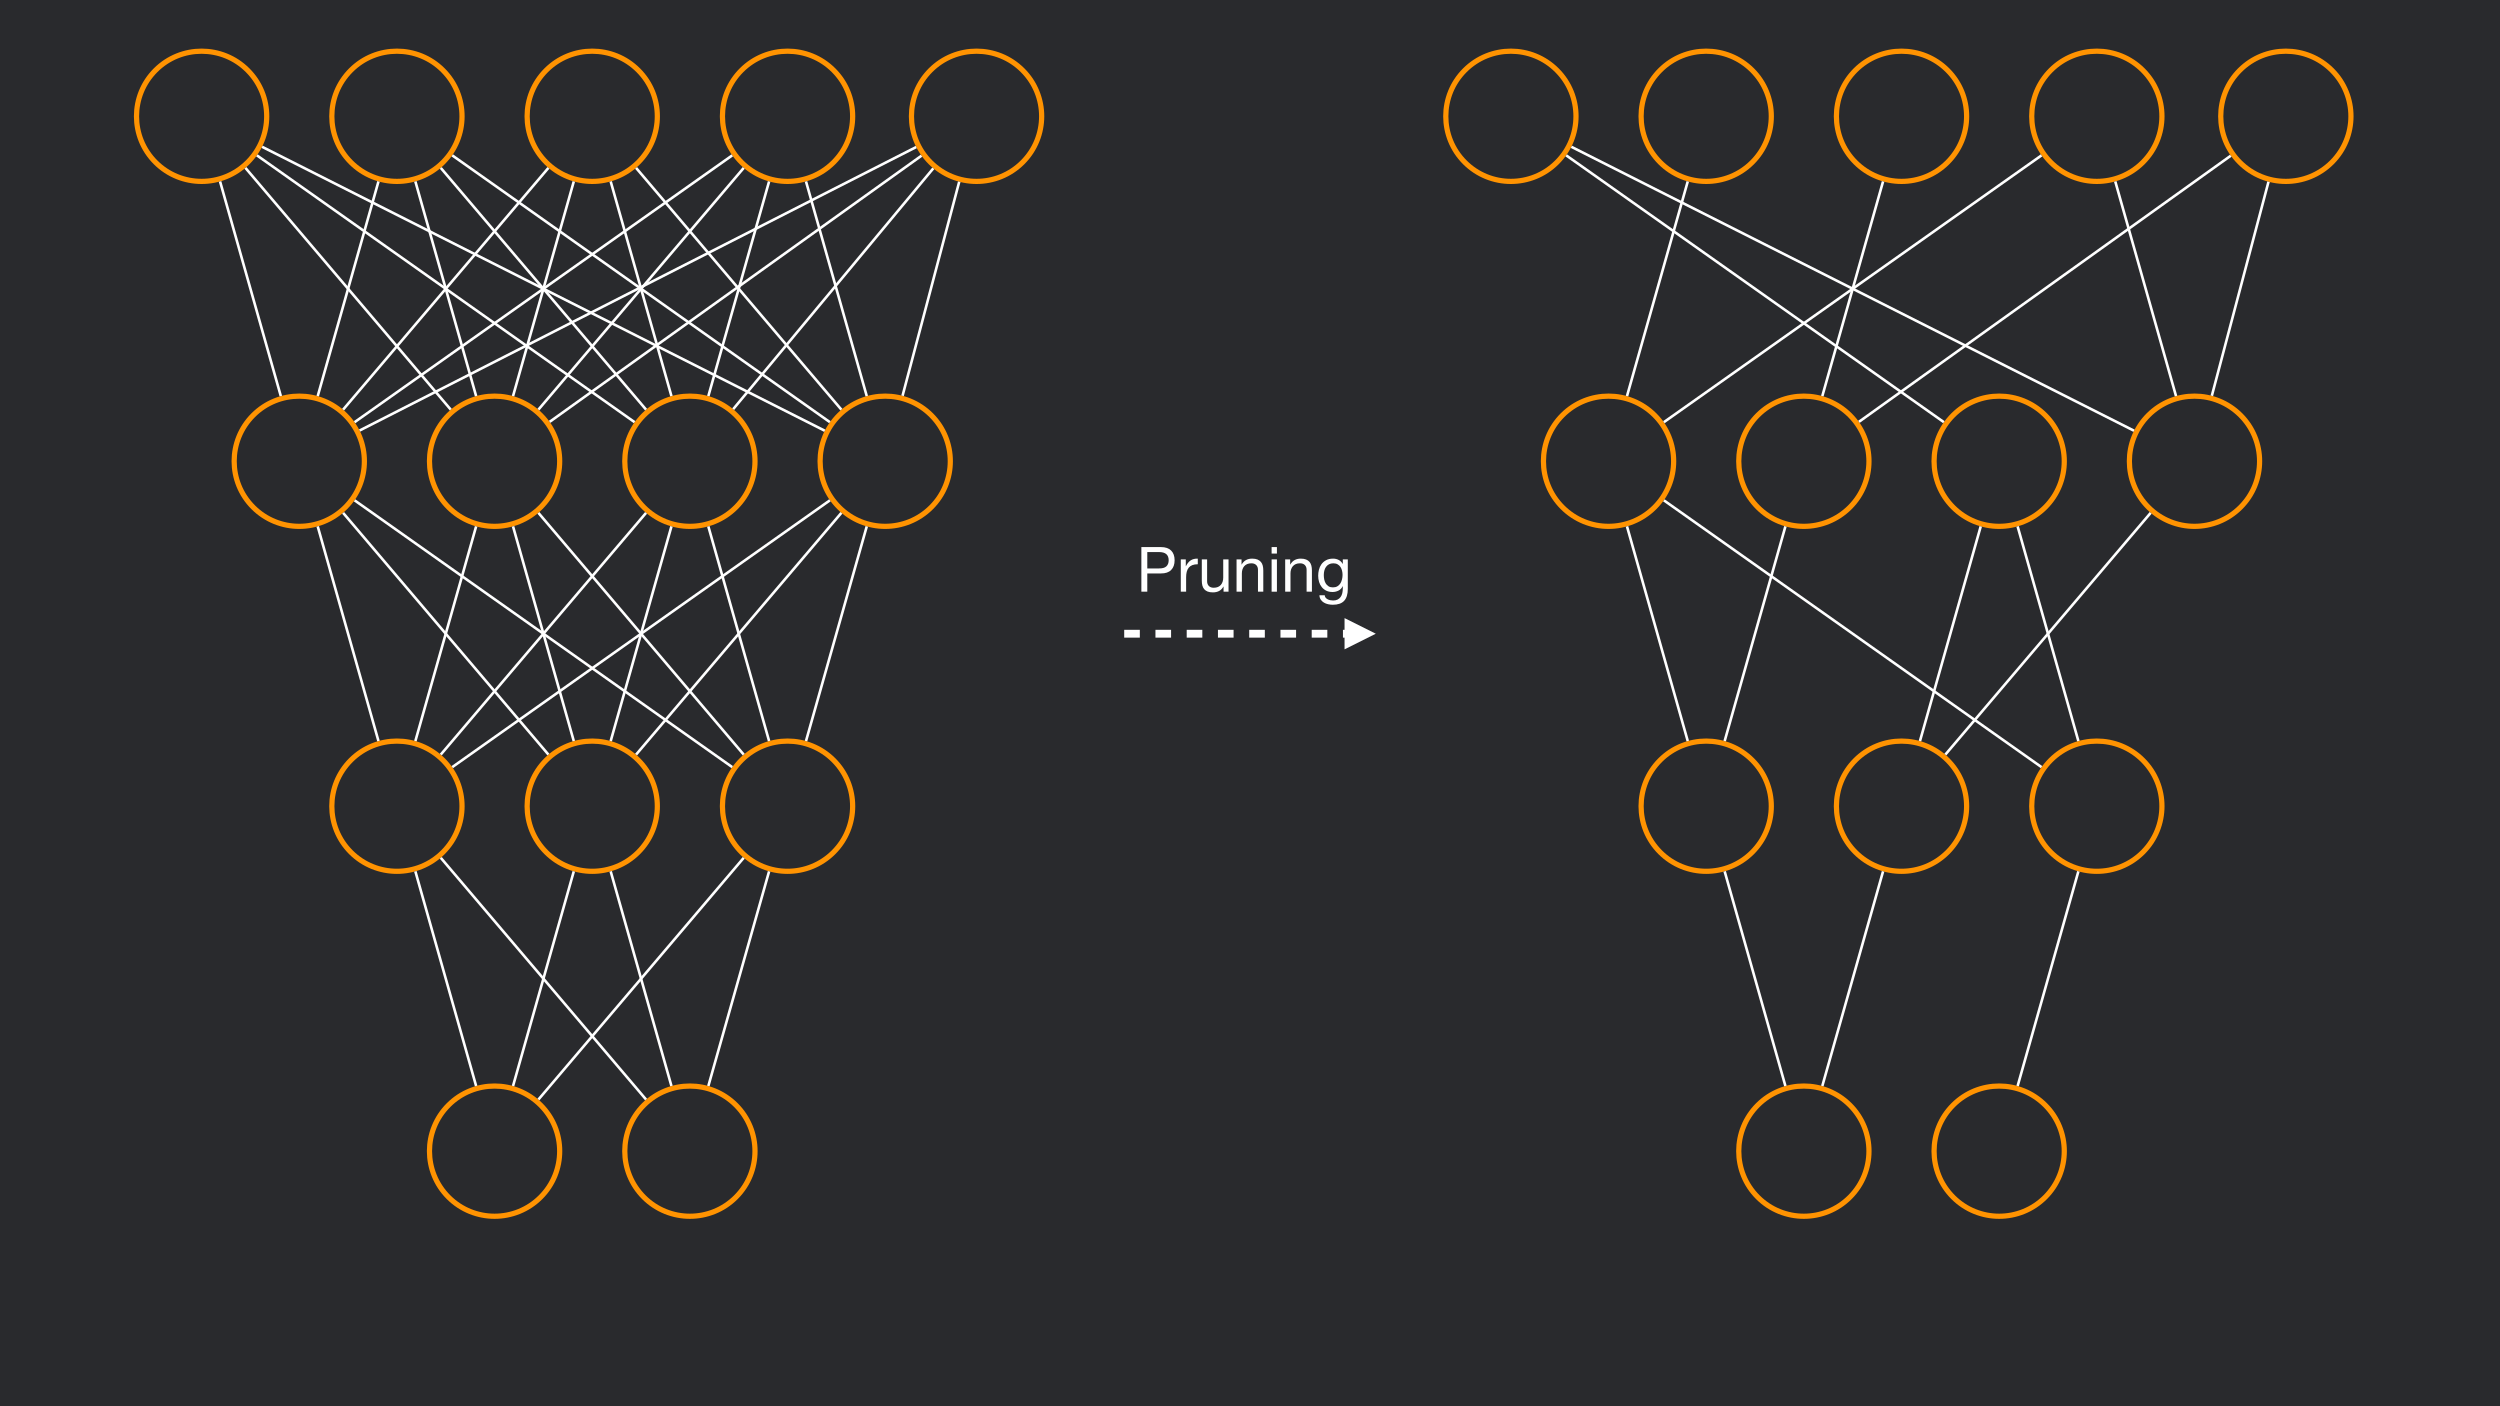 <?xml version="1.0" encoding="UTF-8"?>
<svg xmlns="http://www.w3.org/2000/svg" xmlns:xlink="http://www.w3.org/1999/xlink" width="1920pt" height="1080pt" viewBox="0 0 1920 1080" version="1.1">
<defs>
<g>
<symbol overflow="visible" id="glyph0-0">
<path style="stroke:none;" d="M 19.625 -31.969 L 4.891 -31.969 L 4.891 -2.25 L 19.625 -2.25 Z M 22.078 -34.172 L 22.078 -0.047 L 2.453 -0.047 L 2.453 -34.172 Z M 22.078 -34.172 "/>
</symbol>
<symbol overflow="visible" id="glyph0-1">
<path style="stroke:none;" d="M 8.297 -17.859 L 8.297 -30.438 L 17.234 -30.438 C 19.828 -30.438 21.723 -29.898 22.922 -28.828 C 24.117 -27.754 24.719 -26.191 24.719 -24.141 C 24.719 -22.098 24.117 -20.531 22.922 -19.438 C 21.723 -18.352 19.828 -17.828 17.234 -17.859 Z M 3.75 -34.266 L 3.75 0 L 8.297 0 L 8.297 -14.016 L 18.766 -14.016 C 22.223 -13.984 24.836 -14.863 26.609 -16.656 C 28.391 -18.445 29.281 -20.941 29.281 -24.141 C 29.281 -27.336 28.391 -29.82 26.609 -31.594 C 24.836 -33.375 22.223 -34.266 18.766 -34.266 Z M 3.75 -34.266 "/>
</symbol>
<symbol overflow="visible" id="glyph0-2">
<path style="stroke:none;" d="M 2.922 -24.812 L 2.922 0 L 7.016 0 L 7.016 -11.047 C 7.016 -12.641 7.172 -14.051 7.484 -15.281 C 7.805 -16.52 8.316 -17.57 9.016 -18.438 C 9.723 -19.301 10.648 -19.957 11.797 -20.406 C 12.953 -20.852 14.348 -21.078 15.984 -21.078 L 15.984 -25.391 C 13.773 -25.453 11.953 -25.004 10.516 -24.047 C 9.078 -23.086 7.859 -21.598 6.859 -19.578 L 6.766 -19.578 L 6.766 -24.812 Z M 2.922 -24.812 "/>
</symbol>
<symbol overflow="visible" id="glyph0-3">
<path style="stroke:none;" d="M 23.609 0 L 23.609 -24.812 L 19.531 -24.812 L 19.531 -10.797 C 19.531 -9.68 19.379 -8.648 19.078 -7.703 C 18.773 -6.754 18.316 -5.926 17.703 -5.219 C 17.098 -4.52 16.336 -3.977 15.422 -3.594 C 14.516 -3.219 13.438 -3.031 12.188 -3.031 C 10.625 -3.031 9.395 -3.477 8.5 -4.375 C 7.602 -5.27 7.156 -6.484 7.156 -8.016 L 7.156 -24.812 L 3.078 -24.812 L 3.078 -8.5 C 3.078 -7.156 3.211 -5.93 3.484 -4.828 C 3.754 -3.723 4.223 -2.77 4.891 -1.969 C 5.566 -1.164 6.445 -0.547 7.531 -0.109 C 8.625 0.316 9.984 0.531 11.609 0.531 C 13.441 0.531 15.031 0.172 16.375 -0.547 C 17.719 -1.266 18.82 -2.395 19.688 -3.938 L 19.781 -3.938 L 19.781 0 Z M 23.609 0 "/>
</symbol>
<symbol overflow="visible" id="glyph0-4">
<path style="stroke:none;" d="M 3.078 -24.812 L 3.078 0 L 7.156 0 L 7.156 -14.016 C 7.156 -15.141 7.305 -16.172 7.609 -17.109 C 7.91 -18.055 8.363 -18.879 8.969 -19.578 C 9.582 -20.285 10.344 -20.832 11.25 -21.219 C 12.164 -21.602 13.25 -21.797 14.5 -21.797 C 16.062 -21.797 17.289 -21.348 18.188 -20.453 C 19.082 -19.555 19.531 -18.336 19.531 -16.797 L 19.531 0 L 23.609 0 L 23.609 -16.312 C 23.609 -17.664 23.473 -18.891 23.203 -19.984 C 22.93 -21.086 22.457 -22.039 21.781 -22.844 C 21.113 -23.645 20.234 -24.27 19.141 -24.719 C 18.055 -25.164 16.703 -25.391 15.078 -25.391 C 11.391 -25.391 8.703 -23.883 7.016 -20.875 L 6.906 -20.875 L 6.906 -24.812 Z M 3.078 -24.812 "/>
</symbol>
<symbol overflow="visible" id="glyph0-5">
<path style="stroke:none;" d="M 7.391 -29.281 L 7.391 -34.266 L 3.312 -34.266 L 3.312 -29.281 Z M 3.312 -24.812 L 3.312 0 L 7.391 0 L 7.391 -24.812 Z M 3.312 -24.812 "/>
</symbol>
<symbol overflow="visible" id="glyph0-6">
<path style="stroke:none;" d="M 24.484 -2.109 L 24.484 -24.812 L 20.641 -24.812 L 20.641 -21.266 L 20.594 -21.266 C 19.852 -22.641 18.828 -23.672 17.516 -24.359 C 16.203 -25.047 14.766 -25.391 13.203 -25.391 C 11.055 -25.391 9.242 -24.977 7.766 -24.156 C 6.297 -23.344 5.113 -22.305 4.219 -21.047 C 3.32 -19.785 2.68 -18.379 2.297 -16.828 C 1.922 -15.273 1.734 -13.758 1.734 -12.281 C 1.734 -10.594 1.961 -8.988 2.422 -7.469 C 2.891 -5.945 3.586 -4.617 4.516 -3.484 C 5.441 -2.348 6.594 -1.441 7.969 -0.766 C 9.344 -0.098 10.957 0.234 12.812 0.234 C 14.414 0.234 15.926 -0.125 17.344 -0.844 C 18.77 -1.562 19.836 -2.688 20.547 -4.219 L 20.641 -4.219 L 20.641 -2.594 C 20.641 -1.219 20.504 0.039 20.234 1.188 C 19.961 2.344 19.52 3.328 18.906 4.141 C 18.301 4.961 17.535 5.602 16.609 6.062 C 15.68 6.531 14.547 6.766 13.203 6.766 C 12.523 6.766 11.816 6.691 11.078 6.547 C 10.348 6.41 9.672 6.18 9.047 5.859 C 8.422 5.535 7.891 5.117 7.453 4.609 C 7.023 4.098 6.797 3.473 6.766 2.734 L 2.688 2.734 C 2.75 4.078 3.098 5.211 3.734 6.141 C 4.379 7.066 5.188 7.816 6.156 8.391 C 7.133 8.973 8.223 9.391 9.422 9.641 C 10.629 9.898 11.805 10.031 12.953 10.031 C 16.922 10.031 19.832 9.02 21.688 7 C 23.551 4.988 24.484 1.953 24.484 -2.109 Z M 13.062 -3.312 C 11.719 -3.312 10.598 -3.586 9.703 -4.141 C 8.805 -4.703 8.082 -5.441 7.531 -6.359 C 6.988 -7.273 6.602 -8.289 6.375 -9.406 C 6.156 -10.531 6.047 -11.648 6.047 -12.766 C 6.047 -13.953 6.18 -15.086 6.453 -16.172 C 6.723 -17.266 7.156 -18.223 7.75 -19.047 C 8.344 -19.879 9.102 -20.547 10.031 -21.047 C 10.957 -21.547 12.078 -21.797 13.391 -21.797 C 14.672 -21.797 15.758 -21.535 16.656 -21.016 C 17.551 -20.504 18.281 -19.828 18.844 -18.984 C 19.406 -18.141 19.812 -17.188 20.062 -16.125 C 20.32 -15.07 20.453 -14 20.453 -12.906 C 20.453 -11.758 20.312 -10.609 20.031 -9.453 C 19.758 -8.305 19.336 -7.273 18.766 -6.359 C 18.191 -5.441 17.43 -4.703 16.484 -4.141 C 15.547 -3.586 14.406 -3.312 13.062 -3.312 Z M 13.062 -3.312 "/>
</symbol>
</g>
</defs>
<g id="surface1">
<rect x="0" y="0" width="1920" height="1080" style="fill:rgb(16.078%,16.47%,17.647%);fill-opacity:1;stroke:none;"/>
<path style="fill:none;stroke-width:4;stroke-linecap:butt;stroke-linejoin:miter;stroke:rgb(100%,57.648%,0.392%);stroke-opacity:1;stroke-miterlimit:4;" d="M 85.355 14.646 C 104.882 34.169 104.882 65.83 85.355 85.357 C 65.831 104.88 34.171 104.88 14.644 85.357 C -4.88 65.83 -4.88 34.169 14.644 14.646 C 34.171 -4.881 65.831 -4.881 85.355 14.646 Z M 85.355 14.646 " transform="matrix(1,0,0,1,104.837,39.311)"/>
<path style="fill:none;stroke-width:4;stroke-linecap:butt;stroke-linejoin:miter;stroke:rgb(100%,57.648%,0.392%);stroke-opacity:1;stroke-miterlimit:4;" d="M 85.355 14.646 C 104.882 34.169 104.882 65.83 85.355 85.357 C 65.831 104.88 34.171 104.88 14.644 85.357 C -4.88 65.83 -4.88 34.169 14.644 14.646 C 34.171 -4.881 65.831 -4.881 85.355 14.646 Z M 85.355 14.646 " transform="matrix(1,0,0,1,254.837,39.311)"/>
<path style="fill:none;stroke-width:4;stroke-linecap:butt;stroke-linejoin:miter;stroke:rgb(100%,57.648%,0.392%);stroke-opacity:1;stroke-miterlimit:4;" d="M 85.355 14.646 C 104.882 34.169 104.882 65.83 85.355 85.357 C 65.831 104.88 34.171 104.88 14.644 85.357 C -4.88 65.83 -4.88 34.169 14.644 14.646 C 34.171 -4.881 65.831 -4.881 85.355 14.646 Z M 85.355 14.646 " transform="matrix(1,0,0,1,404.837,39.311)"/>
<path style="fill:none;stroke-width:4;stroke-linecap:butt;stroke-linejoin:miter;stroke:rgb(100%,57.648%,0.392%);stroke-opacity:1;stroke-miterlimit:4;" d="M 85.355 14.646 C 104.882 34.169 104.882 65.83 85.355 85.357 C 65.831 104.88 34.171 104.88 14.644 85.357 C -4.88 65.83 -4.88 34.169 14.644 14.646 C 34.171 -4.881 65.831 -4.881 85.355 14.646 Z M 85.355 14.646 " transform="matrix(1,0,0,1,554.837,39.311)"/>
<path style="fill:none;stroke-width:4;stroke-linecap:butt;stroke-linejoin:miter;stroke:rgb(100%,57.648%,0.392%);stroke-opacity:1;stroke-miterlimit:4;" d="M 85.355 14.646 C 104.883 34.169 104.883 65.83 85.355 85.357 C 65.828 104.88 34.172 104.88 14.645 85.357 C -4.883 65.83 -4.883 34.169 14.645 14.646 C 34.172 -4.881 65.828 -4.881 85.355 14.646 Z M 85.355 14.646 " transform="matrix(1,0,0,1,700,39.311)"/>
<path style="fill:none;stroke-width:4;stroke-linecap:butt;stroke-linejoin:miter;stroke:rgb(100%,57.648%,0.392%);stroke-opacity:1;stroke-miterlimit:4;" d="M 85.355 14.643 C 104.882 34.17 104.882 65.83 85.355 85.354 C 65.831 104.881 34.171 104.881 14.644 85.354 C -4.88 65.83 -4.88 34.17 14.644 14.643 C 34.171 -4.881 65.831 -4.881 85.355 14.643 Z M 85.355 14.643 " transform="matrix(1,0,0,1,179.837,304.236)"/>
<path style="fill:none;stroke-width:4;stroke-linecap:butt;stroke-linejoin:miter;stroke:rgb(100%,57.648%,0.392%);stroke-opacity:1;stroke-miterlimit:4;" d="M 85.355 14.643 C 104.882 34.17 104.882 65.83 85.355 85.354 C 65.831 104.881 34.171 104.881 14.644 85.354 C -4.88 65.83 -4.88 34.17 14.644 14.643 C 34.171 -4.881 65.831 -4.881 85.355 14.643 Z M 85.355 14.643 " transform="matrix(1,0,0,1,329.837,304.236)"/>
<path style="fill:none;stroke-width:4;stroke-linecap:butt;stroke-linejoin:miter;stroke:rgb(100%,57.648%,0.392%);stroke-opacity:1;stroke-miterlimit:4;" d="M 85.355 14.643 C 104.882 34.17 104.882 65.83 85.355 85.354 C 65.831 104.881 34.171 104.881 14.644 85.354 C -4.88 65.83 -4.88 34.17 14.644 14.643 C 34.171 -4.881 65.831 -4.881 85.355 14.643 Z M 85.355 14.643 " transform="matrix(1,0,0,1,479.837,304.236)"/>
<path style="fill:none;stroke-width:4;stroke-linecap:butt;stroke-linejoin:miter;stroke:rgb(100%,57.648%,0.392%);stroke-opacity:1;stroke-miterlimit:4;" d="M 85.355 14.643 C 104.882 34.17 104.882 65.83 85.355 85.354 C 65.831 104.881 34.171 104.881 14.644 85.354 C -4.88 65.83 -4.88 34.17 14.644 14.643 C 34.171 -4.881 65.831 -4.881 85.355 14.643 Z M 85.355 14.643 " transform="matrix(1,0,0,1,629.837,304.236)"/>
<path style="fill:none;stroke-width:4;stroke-linecap:butt;stroke-linejoin:miter;stroke:rgb(100%,57.648%,0.392%);stroke-opacity:1;stroke-miterlimit:4;" d="M 85.355 14.643 C 104.882 34.171 104.882 65.831 85.355 85.354 C 65.831 104.882 34.171 104.882 14.644 85.354 C -4.88 65.831 -4.88 34.171 14.644 14.643 C 34.171 -4.88 65.831 -4.88 85.355 14.643 Z M 85.355 14.643 " transform="matrix(1,0,0,1,254.837,569.161)"/>
<path style="fill:none;stroke-width:4;stroke-linecap:butt;stroke-linejoin:miter;stroke:rgb(100%,57.648%,0.392%);stroke-opacity:1;stroke-miterlimit:4;" d="M 85.355 14.643 C 104.882 34.171 104.882 65.831 85.355 85.354 C 65.831 104.882 34.171 104.882 14.644 85.354 C -4.88 65.831 -4.88 34.171 14.644 14.643 C 34.171 -4.88 65.831 -4.88 85.355 14.643 Z M 85.355 14.643 " transform="matrix(1,0,0,1,404.837,569.161)"/>
<path style="fill:none;stroke-width:4;stroke-linecap:butt;stroke-linejoin:miter;stroke:rgb(100%,57.648%,0.392%);stroke-opacity:1;stroke-miterlimit:4;" d="M 85.355 14.643 C 104.882 34.171 104.882 65.831 85.355 85.354 C 65.831 104.882 34.171 104.882 14.644 85.354 C -4.88 65.831 -4.88 34.171 14.644 14.643 C 34.171 -4.88 65.831 -4.88 85.355 14.643 Z M 85.355 14.643 " transform="matrix(1,0,0,1,554.837,569.161)"/>
<path style="fill:none;stroke-width:4;stroke-linecap:butt;stroke-linejoin:miter;stroke:rgb(100%,57.648%,0.392%);stroke-opacity:1;stroke-miterlimit:4;" d="M 85.355 14.644 C 104.882 34.171 104.882 65.828 85.355 85.355 C 65.831 104.882 34.171 104.882 14.644 85.355 C -4.88 65.828 -4.88 34.171 14.644 14.644 C 34.171 -4.883 65.831 -4.883 85.355 14.644 Z M 85.355 14.644 " transform="matrix(1,0,0,1,329.837,834.086)"/>
<path style="fill:none;stroke-width:4;stroke-linecap:butt;stroke-linejoin:miter;stroke:rgb(100%,57.648%,0.392%);stroke-opacity:1;stroke-miterlimit:4;" d="M 85.355 14.644 C 104.882 34.171 104.882 65.828 85.355 85.355 C 65.831 104.882 34.171 104.882 14.644 85.355 C -4.88 65.828 -4.88 34.171 14.644 14.644 C 34.171 -4.883 65.831 -4.883 85.355 14.644 Z M 85.355 14.644 " transform="matrix(1,0,0,1,479.837,834.086)"/>
<path style="fill:none;stroke-width:2;stroke-linecap:butt;stroke-linejoin:miter;stroke:rgb(100%,100%,100%);stroke-opacity:1;stroke-miterlimit:4;" d="M 46.663 164.836 L -0.001 -0 " transform="matrix(1,0,0,1,169.005,139.356)"/>
<path style="fill:none;stroke-width:2;stroke-linecap:butt;stroke-linejoin:miter;stroke:rgb(100%,100%,100%);stroke-opacity:1;stroke-miterlimit:4;" d="M 46.663 164.836 L -0.001 -0 " transform="matrix(1,0,0,1,319.005,139.356)"/>
<path style="fill:none;stroke-width:2;stroke-linecap:butt;stroke-linejoin:miter;stroke:rgb(100%,100%,100%);stroke-opacity:1;stroke-miterlimit:4;" d="M -0.001 -0 L 46.663 164.836 " transform="matrix(1,0,0,1,469.005,139.356)"/>
<path style="fill:none;stroke-width:2;stroke-linecap:butt;stroke-linejoin:miter;stroke:rgb(100%,100%,100%);stroke-opacity:1;stroke-miterlimit:4;" d="M -0.001 -0 L 46.663 164.836 " transform="matrix(1,0,0,1,619.005,139.356)"/>
<path style="fill:none;stroke-width:2;stroke-linecap:butt;stroke-linejoin:miter;stroke:rgb(100%,100%,100%);stroke-opacity:1;stroke-miterlimit:4;" d="M 0 164.369 L 43.531 0.002 " transform="matrix(1,0,0,1,693.152,139.588)"/>
<path style="fill:none;stroke-width:2;stroke-linecap:butt;stroke-linejoin:miter;stroke:rgb(100%,100%,100%);stroke-opacity:1;stroke-miterlimit:4;" d="M 0.002 184.912 L 153.67 -0.002 " transform="matrix(1,0,0,1,563.084,129.318)"/>
<path style="fill:none;stroke-width:2;stroke-linecap:butt;stroke-linejoin:miter;stroke:rgb(100%,100%,100%);stroke-opacity:1;stroke-miterlimit:4;" d="M 0 204.373 L 285.555 -0.002 " transform="matrix(1,0,0,1,422.14,119.588)"/>
<path style="fill:none;stroke-width:2;stroke-linecap:butt;stroke-linejoin:miter;stroke:rgb(100%,100%,100%);stroke-opacity:1;stroke-miterlimit:4;" d="M -0.002 217.704 L 427.451 0.001 " transform="matrix(1,0,0,1,276.193,112.921)"/>
<path style="fill:none;stroke-width:2;stroke-linecap:butt;stroke-linejoin:miter;stroke:rgb(100%,100%,100%);stroke-opacity:1;stroke-miterlimit:4;" d="M -0.001 164.836 L 46.663 -0 " transform="matrix(1,0,0,1,544.005,139.356)"/>
<path style="fill:none;stroke-width:2;stroke-linecap:butt;stroke-linejoin:miter;stroke:rgb(100%,100%,100%);stroke-opacity:1;stroke-miterlimit:4;" d="M 157.654 0.001 L 0.001 185.626 " transform="matrix(1,0,0,1,413.51,128.96)"/>
<path style="fill:none;stroke-width:2;stroke-linecap:butt;stroke-linejoin:miter;stroke:rgb(100%,100%,100%);stroke-opacity:1;stroke-miterlimit:4;" d="M 290.022 0 L -0.001 204.891 " transform="matrix(1,0,0,1,272.325,119.328)"/>
<path style="fill:none;stroke-width:2;stroke-linecap:butt;stroke-linejoin:miter;stroke:rgb(100%,100%,100%);stroke-opacity:1;stroke-miterlimit:4;" d="M 0.001 0.001 L 157.654 185.626 " transform="matrix(1,0,0,1,488.51,128.96)"/>
<path style="fill:none;stroke-width:2;stroke-linecap:butt;stroke-linejoin:miter;stroke:rgb(100%,100%,100%);stroke-opacity:1;stroke-miterlimit:4;" d="M 46.663 -0 L -0.001 164.836 " transform="matrix(1,0,0,1,394.005,139.356)"/>
<path style="fill:none;stroke-width:2;stroke-linecap:butt;stroke-linejoin:miter;stroke:rgb(100%,100%,100%);stroke-opacity:1;stroke-miterlimit:4;" d="M 157.654 0.001 L 0.001 185.626 " transform="matrix(1,0,0,1,263.51,128.96)"/>
<path style="fill:none;stroke-width:2;stroke-linecap:butt;stroke-linejoin:miter;stroke:rgb(100%,100%,100%);stroke-opacity:1;stroke-miterlimit:4;" d="M -0.001 0 L 290.022 204.891 " transform="matrix(1,0,0,1,347.325,119.328)"/>
<path style="fill:none;stroke-width:2;stroke-linecap:butt;stroke-linejoin:miter;stroke:rgb(100%,100%,100%);stroke-opacity:1;stroke-miterlimit:4;" d="M 157.654 185.626 L 0.001 0.001 " transform="matrix(1,0,0,1,338.51,128.96)"/>
<path style="fill:none;stroke-width:2;stroke-linecap:butt;stroke-linejoin:miter;stroke:rgb(100%,100%,100%);stroke-opacity:1;stroke-miterlimit:4;" d="M 46.663 -0 L -0.001 164.836 " transform="matrix(1,0,0,1,244.005,139.356)"/>
<path style="fill:none;stroke-width:2;stroke-linecap:butt;stroke-linejoin:miter;stroke:rgb(100%,100%,100%);stroke-opacity:1;stroke-miterlimit:4;" d="M 157.654 185.626 L 0.001 0.001 " transform="matrix(1,0,0,1,188.51,128.96)"/>
<path style="fill:none;stroke-width:2;stroke-linecap:butt;stroke-linejoin:miter;stroke:rgb(100%,100%,100%);stroke-opacity:1;stroke-miterlimit:4;" d="M 290.022 204.891 L -0.001 0 " transform="matrix(1,0,0,1,197.325,119.328)"/>
<path style="fill:none;stroke-width:2;stroke-linecap:butt;stroke-linejoin:miter;stroke:rgb(100%,100%,100%);stroke-opacity:1;stroke-miterlimit:4;" d="M 432.114 218.053 L 0 -0.001 " transform="matrix(1,0,0,1,201.281,112.748)"/>
<path style="fill:none;stroke-width:2;stroke-linecap:butt;stroke-linejoin:miter;stroke:rgb(100%,100%,100%);stroke-opacity:1;stroke-miterlimit:4;" d="M -0.001 0 L 46.663 164.836 " transform="matrix(1,0,0,1,244.005,404.281)"/>
<path style="fill:none;stroke-width:2;stroke-linecap:butt;stroke-linejoin:miter;stroke:rgb(100%,100%,100%);stroke-opacity:1;stroke-miterlimit:4;" d="M 0.001 0.002 L 157.654 185.627 " transform="matrix(1,0,0,1,263.51,393.885)"/>
<path style="fill:none;stroke-width:2;stroke-linecap:butt;stroke-linejoin:miter;stroke:rgb(100%,100%,100%);stroke-opacity:1;stroke-miterlimit:4;" d="M -0.001 0.001 L 290.022 204.892 " transform="matrix(1,0,0,1,272.325,384.253)"/>
<path style="fill:none;stroke-width:2;stroke-linecap:butt;stroke-linejoin:miter;stroke:rgb(100%,100%,100%);stroke-opacity:1;stroke-miterlimit:4;" d="M 46.663 0 L -0.001 164.836 " transform="matrix(1,0,0,1,319.005,404.281)"/>
<path style="fill:none;stroke-width:2;stroke-linecap:butt;stroke-linejoin:miter;stroke:rgb(100%,100%,100%);stroke-opacity:1;stroke-miterlimit:4;" d="M -0.001 0 L 46.663 164.836 " transform="matrix(1,0,0,1,394.005,404.281)"/>
<path style="fill:none;stroke-width:2;stroke-linecap:butt;stroke-linejoin:miter;stroke:rgb(100%,100%,100%);stroke-opacity:1;stroke-miterlimit:4;" d="M 0.001 0.002 L 157.654 185.627 " transform="matrix(1,0,0,1,413.51,393.885)"/>
<path style="fill:none;stroke-width:2;stroke-linecap:butt;stroke-linejoin:miter;stroke:rgb(100%,100%,100%);stroke-opacity:1;stroke-miterlimit:4;" d="M 157.654 0.002 L 0.001 185.627 " transform="matrix(1,0,0,1,338.51,393.885)"/>
<path style="fill:none;stroke-width:2;stroke-linecap:butt;stroke-linejoin:miter;stroke:rgb(100%,100%,100%);stroke-opacity:1;stroke-miterlimit:4;" d="M 46.663 0 L -0.001 164.836 " transform="matrix(1,0,0,1,469.005,404.281)"/>
<path style="fill:none;stroke-width:2;stroke-linecap:butt;stroke-linejoin:miter;stroke:rgb(100%,100%,100%);stroke-opacity:1;stroke-miterlimit:4;" d="M -0.001 0 L 46.663 164.836 " transform="matrix(1,0,0,1,544.005,404.281)"/>
<path style="fill:none;stroke-width:2;stroke-linecap:butt;stroke-linejoin:miter;stroke:rgb(100%,100%,100%);stroke-opacity:1;stroke-miterlimit:4;" d="M 290.022 0.001 L -0.001 204.892 " transform="matrix(1,0,0,1,347.325,384.253)"/>
<path style="fill:none;stroke-width:2;stroke-linecap:butt;stroke-linejoin:miter;stroke:rgb(100%,100%,100%);stroke-opacity:1;stroke-miterlimit:4;" d="M 157.654 0.002 L 0.001 185.627 " transform="matrix(1,0,0,1,488.51,393.885)"/>
<path style="fill:none;stroke-width:2;stroke-linecap:butt;stroke-linejoin:miter;stroke:rgb(100%,100%,100%);stroke-opacity:1;stroke-miterlimit:4;" d="M 46.663 0 L -0.001 164.836 " transform="matrix(1,0,0,1,619.005,404.281)"/>
<path style="fill:none;stroke-width:2;stroke-linecap:butt;stroke-linejoin:miter;stroke:rgb(100%,100%,100%);stroke-opacity:1;stroke-miterlimit:4;" d="M 46.663 164.837 L -0.001 0.001 " transform="matrix(1,0,0,1,319.005,669.206)"/>
<path style="fill:none;stroke-width:2;stroke-linecap:butt;stroke-linejoin:miter;stroke:rgb(100%,100%,100%);stroke-opacity:1;stroke-miterlimit:4;" d="M 157.654 185.627 L 0.001 -0.001 " transform="matrix(1,0,0,1,338.51,658.81)"/>
<path style="fill:none;stroke-width:2;stroke-linecap:butt;stroke-linejoin:miter;stroke:rgb(100%,100%,100%);stroke-opacity:1;stroke-miterlimit:4;" d="M -0.001 164.837 L 46.663 0.001 " transform="matrix(1,0,0,1,394.005,669.206)"/>
<path style="fill:none;stroke-width:2;stroke-linecap:butt;stroke-linejoin:miter;stroke:rgb(100%,100%,100%);stroke-opacity:1;stroke-miterlimit:4;" d="M 46.663 164.837 L -0.001 0.001 " transform="matrix(1,0,0,1,469.005,669.206)"/>
<path style="fill:none;stroke-width:2;stroke-linecap:butt;stroke-linejoin:miter;stroke:rgb(100%,100%,100%);stroke-opacity:1;stroke-miterlimit:4;" d="M 0.001 185.627 L 157.654 -0.001 " transform="matrix(1,0,0,1,413.51,658.81)"/>
<path style="fill:none;stroke-width:2;stroke-linecap:butt;stroke-linejoin:miter;stroke:rgb(100%,100%,100%);stroke-opacity:1;stroke-miterlimit:4;" d="M -0.001 164.837 L 46.663 0.001 " transform="matrix(1,0,0,1,544.005,669.206)"/>
<path style="fill:none;stroke-width:4;stroke-linecap:butt;stroke-linejoin:miter;stroke:rgb(100%,57.648%,0.392%);stroke-opacity:1;stroke-miterlimit:4;" d="M 85.354 14.646 C 104.881 34.169 104.881 65.83 85.354 85.357 C 65.83 104.88 34.17 104.88 14.643 85.357 C -4.881 65.83 -4.881 34.169 14.643 14.646 C 34.17 -4.881 65.83 -4.881 85.354 14.646 Z M 85.354 14.646 " transform="matrix(1,0,0,1,1110.365,39.311)"/>
<path style="fill:none;stroke-width:4;stroke-linecap:butt;stroke-linejoin:miter;stroke:rgb(100%,57.648%,0.392%);stroke-opacity:1;stroke-miterlimit:4;" d="M 85.354 14.646 C 104.881 34.169 104.881 65.83 85.354 85.357 C 65.83 104.88 34.17 104.88 14.643 85.357 C -4.881 65.83 -4.881 34.169 14.643 14.646 C 34.17 -4.881 65.83 -4.881 85.354 14.646 Z M 85.354 14.646 " transform="matrix(1,0,0,1,1260.365,39.311)"/>
<path style="fill:none;stroke-width:4;stroke-linecap:butt;stroke-linejoin:miter;stroke:rgb(100%,57.648%,0.392%);stroke-opacity:1;stroke-miterlimit:4;" d="M 85.354 14.646 C 104.881 34.169 104.881 65.83 85.354 85.357 C 65.83 104.88 34.17 104.88 14.643 85.357 C -4.881 65.83 -4.881 34.169 14.643 14.646 C 34.17 -4.881 65.83 -4.881 85.354 14.646 Z M 85.354 14.646 " transform="matrix(1,0,0,1,1410.365,39.311)"/>
<path style="fill:none;stroke-width:4;stroke-linecap:butt;stroke-linejoin:miter;stroke:rgb(100%,57.648%,0.392%);stroke-opacity:1;stroke-miterlimit:4;" d="M 85.354 14.646 C 104.881 34.169 104.881 65.83 85.354 85.357 C 65.83 104.88 34.17 104.88 14.643 85.357 C -4.881 65.83 -4.881 34.169 14.643 14.646 C 34.17 -4.881 65.83 -4.881 85.354 14.646 Z M 85.354 14.646 " transform="matrix(1,0,0,1,1560.365,39.311)"/>
<path style="fill:none;stroke-width:4;stroke-linecap:butt;stroke-linejoin:miter;stroke:rgb(100%,57.648%,0.392%);stroke-opacity:1;stroke-miterlimit:4;" d="M 85.355 14.646 C 104.882 34.169 104.882 65.83 85.355 85.357 C 65.827 104.88 34.171 104.88 14.644 85.357 C -4.883 65.83 -4.883 34.169 14.644 14.646 C 34.171 -4.881 65.827 -4.881 85.355 14.646 Z M 85.355 14.646 " transform="matrix(1,0,0,1,1705.528,39.311)"/>
<path style="fill:none;stroke-width:4;stroke-linecap:butt;stroke-linejoin:miter;stroke:rgb(100%,57.648%,0.392%);stroke-opacity:1;stroke-miterlimit:4;" d="M 85.354 14.643 C 104.881 34.17 104.881 65.83 85.354 85.354 C 65.83 104.881 34.17 104.881 14.643 85.354 C -4.881 65.83 -4.881 34.17 14.643 14.643 C 34.17 -4.881 65.83 -4.881 85.354 14.643 Z M 85.354 14.643 " transform="matrix(1,0,0,1,1185.365,304.236)"/>
<path style="fill:none;stroke-width:4;stroke-linecap:butt;stroke-linejoin:miter;stroke:rgb(100%,57.648%,0.392%);stroke-opacity:1;stroke-miterlimit:4;" d="M 85.354 14.643 C 104.881 34.17 104.881 65.83 85.354 85.354 C 65.83 104.881 34.17 104.881 14.643 85.354 C -4.881 65.83 -4.881 34.17 14.643 14.643 C 34.17 -4.881 65.83 -4.881 85.354 14.643 Z M 85.354 14.643 " transform="matrix(1,0,0,1,1335.365,304.236)"/>
<path style="fill:none;stroke-width:4;stroke-linecap:butt;stroke-linejoin:miter;stroke:rgb(100%,57.648%,0.392%);stroke-opacity:1;stroke-miterlimit:4;" d="M 85.354 14.643 C 104.881 34.17 104.881 65.83 85.354 85.354 C 65.83 104.881 34.17 104.881 14.643 85.354 C -4.881 65.83 -4.881 34.17 14.643 14.643 C 34.17 -4.881 65.83 -4.881 85.354 14.643 Z M 85.354 14.643 " transform="matrix(1,0,0,1,1485.365,304.236)"/>
<path style="fill:none;stroke-width:4;stroke-linecap:butt;stroke-linejoin:miter;stroke:rgb(100%,57.648%,0.392%);stroke-opacity:1;stroke-miterlimit:4;" d="M 85.354 14.643 C 104.881 34.17 104.881 65.83 85.354 85.354 C 65.83 104.881 34.17 104.881 14.643 85.354 C -4.881 65.83 -4.881 34.17 14.643 14.643 C 34.17 -4.881 65.83 -4.881 85.354 14.643 Z M 85.354 14.643 " transform="matrix(1,0,0,1,1635.365,304.236)"/>
<path style="fill:none;stroke-width:4;stroke-linecap:butt;stroke-linejoin:miter;stroke:rgb(100%,57.648%,0.392%);stroke-opacity:1;stroke-miterlimit:4;" d="M 85.354 14.643 C 104.881 34.171 104.881 65.831 85.354 85.354 C 65.83 104.882 34.17 104.882 14.643 85.354 C -4.881 65.831 -4.881 34.171 14.643 14.643 C 34.17 -4.88 65.83 -4.88 85.354 14.643 Z M 85.354 14.643 " transform="matrix(1,0,0,1,1260.365,569.161)"/>
<path style="fill:none;stroke-width:4;stroke-linecap:butt;stroke-linejoin:miter;stroke:rgb(100%,57.648%,0.392%);stroke-opacity:1;stroke-miterlimit:4;" d="M 85.354 14.643 C 104.881 34.171 104.881 65.831 85.354 85.354 C 65.83 104.882 34.17 104.882 14.643 85.354 C -4.881 65.831 -4.881 34.171 14.643 14.643 C 34.17 -4.88 65.83 -4.88 85.354 14.643 Z M 85.354 14.643 " transform="matrix(1,0,0,1,1410.365,569.161)"/>
<path style="fill:none;stroke-width:4;stroke-linecap:butt;stroke-linejoin:miter;stroke:rgb(100%,57.648%,0.392%);stroke-opacity:1;stroke-miterlimit:4;" d="M 85.354 14.643 C 104.881 34.171 104.881 65.831 85.354 85.354 C 65.83 104.882 34.17 104.882 14.643 85.354 C -4.881 65.831 -4.881 34.171 14.643 14.643 C 34.17 -4.88 65.83 -4.88 85.354 14.643 Z M 85.354 14.643 " transform="matrix(1,0,0,1,1560.365,569.161)"/>
<path style="fill:none;stroke-width:4;stroke-linecap:butt;stroke-linejoin:miter;stroke:rgb(100%,57.648%,0.392%);stroke-opacity:1;stroke-miterlimit:4;" d="M 85.354 14.644 C 104.881 34.171 104.881 65.828 85.354 85.355 C 65.83 104.882 34.17 104.882 14.643 85.355 C -4.881 65.828 -4.881 34.171 14.643 14.644 C 34.17 -4.883 65.83 -4.883 85.354 14.644 Z M 85.354 14.644 " transform="matrix(1,0,0,1,1335.365,834.086)"/>
<path style="fill:none;stroke-width:4;stroke-linecap:butt;stroke-linejoin:miter;stroke:rgb(100%,57.648%,0.392%);stroke-opacity:1;stroke-miterlimit:4;" d="M 85.354 14.644 C 104.881 34.171 104.881 65.828 85.354 85.355 C 65.83 104.882 34.17 104.882 14.643 85.355 C -4.881 65.828 -4.881 34.171 14.643 14.644 C 34.17 -4.883 65.83 -4.883 85.354 14.644 Z M 85.354 14.644 " transform="matrix(1,0,0,1,1485.365,834.086)"/>
<path style="fill:none;stroke-width:2;stroke-linecap:butt;stroke-linejoin:miter;stroke:rgb(100%,100%,100%);stroke-opacity:1;stroke-miterlimit:4;" d="M -0.001 -0 L 46.663 164.836 " transform="matrix(1,0,0,1,1624.532,139.356)"/>
<path style="fill:none;stroke-width:2;stroke-linecap:butt;stroke-linejoin:miter;stroke:rgb(100%,100%,100%);stroke-opacity:1;stroke-miterlimit:4;" d="M -0 164.369 L 43.531 0.002 " transform="matrix(1,0,0,1,1698.68,139.588)"/>
<path style="fill:none;stroke-width:2;stroke-linecap:butt;stroke-linejoin:miter;stroke:rgb(100%,100%,100%);stroke-opacity:1;stroke-miterlimit:4;" d="M -0 204.373 L 285.555 -0.002 " transform="matrix(1,0,0,1,1427.668,119.588)"/>
<path style="fill:none;stroke-width:2;stroke-linecap:butt;stroke-linejoin:miter;stroke:rgb(100%,100%,100%);stroke-opacity:1;stroke-miterlimit:4;" d="M 290.022 0 L -0.001 204.891 " transform="matrix(1,0,0,1,1277.853,119.328)"/>
<path style="fill:none;stroke-width:2;stroke-linecap:butt;stroke-linejoin:miter;stroke:rgb(100%,100%,100%);stroke-opacity:1;stroke-miterlimit:4;" d="M 46.663 -0 L -0.001 164.836 " transform="matrix(1,0,0,1,1399.532,139.356)"/>
<path style="fill:none;stroke-width:2;stroke-linecap:butt;stroke-linejoin:miter;stroke:rgb(100%,100%,100%);stroke-opacity:1;stroke-miterlimit:4;" d="M 46.663 -0 L -0.001 164.836 " transform="matrix(1,0,0,1,1249.532,139.356)"/>
<path style="fill:none;stroke-width:2;stroke-linecap:butt;stroke-linejoin:miter;stroke:rgb(100%,100%,100%);stroke-opacity:1;stroke-miterlimit:4;" d="M 290.022 204.891 L -0.001 0 " transform="matrix(1,0,0,1,1202.853,119.328)"/>
<path style="fill:none;stroke-width:2;stroke-linecap:butt;stroke-linejoin:miter;stroke:rgb(100%,100%,100%);stroke-opacity:1;stroke-miterlimit:4;" d="M 432.113 218.053 L -0 -0.001 " transform="matrix(1,0,0,1,1206.809,112.748)"/>
<path style="fill:none;stroke-width:2;stroke-linecap:butt;stroke-linejoin:miter;stroke:rgb(100%,100%,100%);stroke-opacity:1;stroke-miterlimit:4;" d="M -0.001 0 L 46.663 164.836 " transform="matrix(1,0,0,1,1249.532,404.281)"/>
<path style="fill:none;stroke-width:2;stroke-linecap:butt;stroke-linejoin:miter;stroke:rgb(100%,100%,100%);stroke-opacity:1;stroke-miterlimit:4;" d="M -0.001 0.001 L 290.022 204.892 " transform="matrix(1,0,0,1,1277.853,384.253)"/>
<path style="fill:none;stroke-width:2;stroke-linecap:butt;stroke-linejoin:miter;stroke:rgb(100%,100%,100%);stroke-opacity:1;stroke-miterlimit:4;" d="M 46.663 0 L -0.001 164.836 " transform="matrix(1,0,0,1,1324.532,404.281)"/>
<path style="fill:none;stroke-width:2;stroke-linecap:butt;stroke-linejoin:miter;stroke:rgb(100%,100%,100%);stroke-opacity:1;stroke-miterlimit:4;" d="M 46.663 0 L -0.001 164.836 " transform="matrix(1,0,0,1,1474.532,404.281)"/>
<path style="fill:none;stroke-width:2;stroke-linecap:butt;stroke-linejoin:miter;stroke:rgb(100%,100%,100%);stroke-opacity:1;stroke-miterlimit:4;" d="M -0.001 0 L 46.663 164.836 " transform="matrix(1,0,0,1,1549.532,404.281)"/>
<path style="fill:none;stroke-width:2;stroke-linecap:butt;stroke-linejoin:miter;stroke:rgb(100%,100%,100%);stroke-opacity:1;stroke-miterlimit:4;" d="M 157.653 0.002 L 0.001 185.627 " transform="matrix(1,0,0,1,1494.038,393.885)"/>
<path style="fill:none;stroke-width:2;stroke-linecap:butt;stroke-linejoin:miter;stroke:rgb(100%,100%,100%);stroke-opacity:1;stroke-miterlimit:4;" d="M 46.663 164.837 L -0.001 0.001 " transform="matrix(1,0,0,1,1324.532,669.206)"/>
<path style="fill:none;stroke-width:2;stroke-linecap:butt;stroke-linejoin:miter;stroke:rgb(100%,100%,100%);stroke-opacity:1;stroke-miterlimit:4;" d="M -0.001 164.837 L 46.663 0.001 " transform="matrix(1,0,0,1,1399.532,669.206)"/>
<path style="fill:none;stroke-width:2;stroke-linecap:butt;stroke-linejoin:miter;stroke:rgb(100%,100%,100%);stroke-opacity:1;stroke-miterlimit:4;" d="M -0.001 164.837 L 46.663 0.001 " transform="matrix(1,0,0,1,1549.532,669.206)"/>
<path style="fill:none;stroke-width:6;stroke-linecap:butt;stroke-linejoin:miter;stroke:rgb(100%,100%,100%);stroke-opacity:1;stroke-dasharray:12,12;stroke-miterlimit:4;" d="M -0.001 0.001 L 172.225 0.001 " transform="matrix(1,0,0,1,863.388,486.699)"/>
<path style=" stroke:none;fill-rule:nonzero;fill:rgb(100%,100%,100%);fill-opacity:1;" d="M 1032.613 498.699 L 1056.613 486.699 L 1032.613 474.699 Z M 1032.613 498.699 "/>
<g style="fill:rgb(100%,100%,100%);fill-opacity:1;">
  <use xlink:href="#glyph0-1" x="872.82" y="454.418"/>
  <use xlink:href="#glyph0-2" x="903.924" y="454.418"/>
  <use xlink:href="#glyph0-3" x="919.908" y="454.418"/>
  <use xlink:href="#glyph0-4" x="946.596" y="454.418"/>
  <use xlink:href="#glyph0-5" x="973.284" y="454.418"/>
  <use xlink:href="#glyph0-4" x="983.94" y="454.418"/>
  <use xlink:href="#glyph0-6" x="1010.628" y="454.418"/>
</g>
</g>
</svg>

